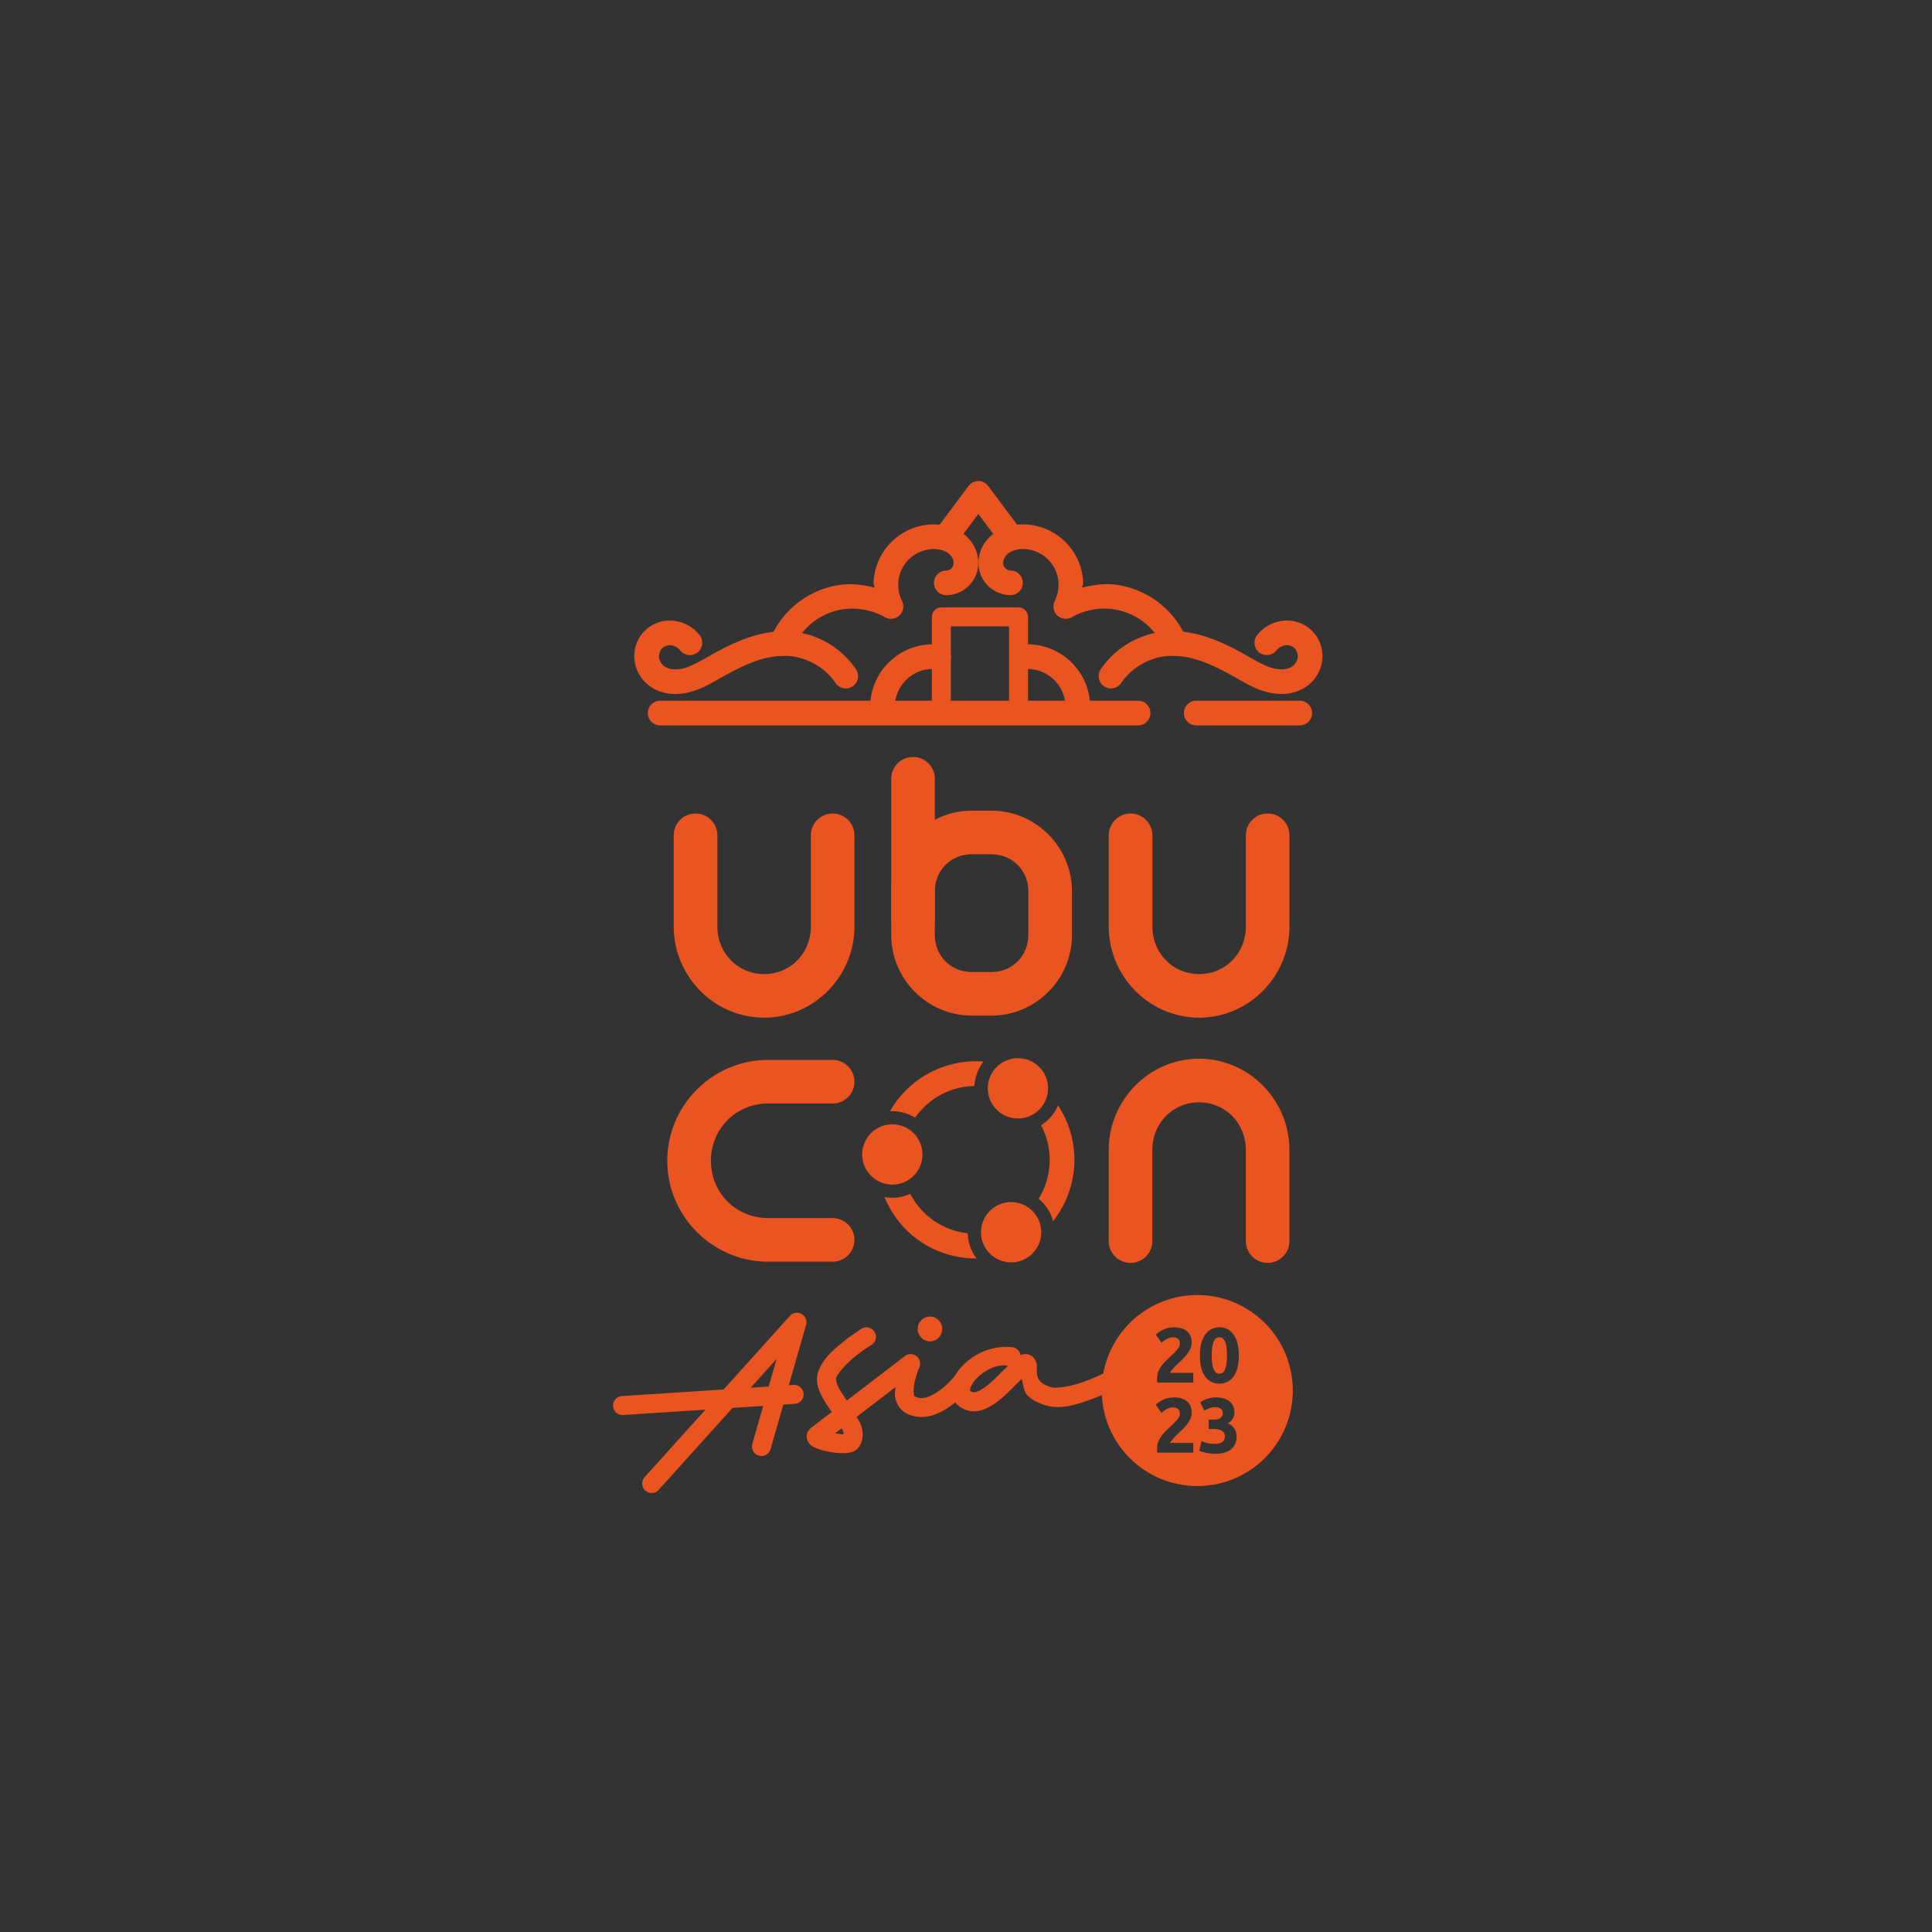 <?xml version="1.0" encoding="UTF-8" standalone="no"?>
<svg
   version="1.1"
   width="640"
   height="640"
   viewBox="0 0 640 640"
   xml:space="preserve"
   id="svg63"
   sodipodi:docname="uca23logo_white.svg"
   inkscape:version="1.1 (c68e22c387, 2021-05-23)"
   inkscape:export-filename="C:\Users\aryul\OneDrive\Desktop\uca22logo_white.png"
   inkscape:export-xdpi="96"
   inkscape:export-ydpi="96"
   xmlns:inkscape="http://www.inkscape.org/namespaces/inkscape"
   xmlns:sodipodi="http://sodipodi.sourceforge.net/DTD/sodipodi-0.dtd"
   xmlns="http://www.w3.org/2000/svg"
   xmlns:svg="http://www.w3.org/2000/svg"><rect x="0" y="0" width="640" height="640" fill="#333333" stroke="none"/><sodipodi:namedview
   id="namedview65"
   pagecolor="#ffffff"
   bordercolor="#000000"
   borderopacity="0.25"
   inkscape:showpageshadow="2"
   inkscape:pageopacity="0.0"
   inkscape:pagecheckerboard="0"
   inkscape:deskcolor="#d1d1d1"
   showgrid="false"
   inkscape:zoom="1.0429825"
   inkscape:cx="239.69721"
   inkscape:cy="297.70394"
   inkscape:window-width="1920"
   inkscape:window-height="991"
   inkscape:window-x="-9"
   inkscape:window-y="1341"
   inkscape:window-maximized="1"
   inkscape:current-layer="g7936"
   inkscape:pageshadow="2" />
<desc
   id="desc2">Created with Fabric.js 4.6.0</desc>
<defs
   id="defs4"><inkscape:path-effect
   effect="envelope"
   id="path-effect1977"
   is_visible="true"
   lpeversion="1"
   yy="true"
   xx="true"
   bendpath1="M -39.83,-22.626 H 41.766"
   bendpath2="m 41.766,-22.626 v 39.096"
   bendpath3="M -39.83,16.47 H 41.766"
   bendpath4="m -39.83,-22.626 v 39.096" /><inkscape:path-effect
   effect="envelope"
   id="path-effect1975"
   is_visible="true"
   lpeversion="1"
   yy="true"
   xx="true"
   bendpath1="m -37.616,-32.84 c 25.626,10.394 54.443,10.482 79.134,9.258"
   bendpath2="M 41.769,-18.841 41.769,19.724"
   bendpath3="M -40.331,8.073 C -6.327,18.539 -3.188,17.492 41.768,19.345"
   bendpath4="M -39.096,-31.235 -39.83,16.47"
   bendpath1-nodetypes="cc"
   bendpath3-nodetypes="cc"
   bendpath4-nodetypes="cc"
   bendpath2-nodetypes="cc" /><inkscape:path-effect
   effect="envelope"
   id="path-effect1928"
   is_visible="true"
   lpeversion="1"
   yy="true"
   xx="true"
   bendpath1="M -383.71,-369.16 H 383.698"
   bendpath2="m 396.878,-371.043 c -9.414,246.732 13.261,370.861 -41.421,742.079"
   bendpath3="M -383.71,369.154 H 383.698"
   bendpath4="m -364.882,-372.926 c -1.876,247.451 21.241,508.058 -43.303,742.079"
   bendpath4-nodetypes="cc"
   bendpath2-nodetypes="cc" /><inkscape:path-effect
   effect="envelope"
   id="path-effect1839"
   is_visible="true"
   lpeversion="1"
   yy="true"
   xx="true"
   bendpath1="M -383.71,-369.16 H 383.698"
   bendpath2="M 442.193,-335.03 C 431.228,-64.745 402.618,309.513 378.83,372.052"
   bendpath3="M -383.71,369.154 H 383.698"
   bendpath4="M -373.06,-369.16 C -402.171,-144.533 -436.766,69.6 -490.215,334.54"
   bendpath4-nodetypes="cc"
   bendpath2-nodetypes="cc" />
</defs>











<g
   id="g7936"
   transform="matrix(6.282,0,0,6.282,-7048.262,94.802)"
   style="fill:#e95420;fill-opacity:1;stroke-width:1.345"><g
     id="g1710"
     transform="translate(0.051,1.221)"><g
       id="g7882"
       style="fill:#e95420;fill-opacity:1;stroke-width:1.345"><path
         style="color:#000000;fill:#e95420;fill-opacity:1;stroke-width:1.345;stroke-linecap:round;-inkscape-stroke:none;paint-order:markers fill stroke"
         d="m 1158.603,26.586 a 1.15,1.15 0 0 0 -1.15,1.15 v 4.803 c 0,2.639 2.138,4.812 4.766,4.812 2.628,0 4.764,-2.174 4.764,-4.812 v -4.803 a 1.15,1.15 0 0 0 -1.15,-1.15 1.15,1.15 0 0 0 -1.148,1.15 v 4.803 c 0,1.421 -1.088,2.514 -2.465,2.514 -1.377,0 -2.465,-1.093 -2.465,-2.514 v -4.803 a 1.15,1.15 0 0 0 -1.15,-1.15 z"
         id="path7866" /><path
         style="color:#000000;fill:#e95420;fill-opacity:1;stroke-width:1.345;-inkscape-stroke:none;paint-order:markers fill stroke"
         d="m 1173.17,26.436 c -2.333,0 -4.246,1.913 -4.246,4.246 v 2.316 c 0,2.333 1.913,4.246 4.246,4.246 h 1.035 c 2.333,0 4.248,-1.913 4.248,-4.246 v -2.316 c 0,-2.333 -1.915,-4.246 -4.248,-4.246 z m 0,2.299 h 1.035 c 1.099,0 1.947,0.849 1.947,1.947 v 2.316 c 0,1.099 -0.849,1.947 -1.947,1.947 h -1.035 c -1.099,0 -1.947,-0.849 -1.947,-1.947 v -2.316 c 0,-1.099 0.849,-1.947 1.947,-1.947 z"
         id="path7868" /><g
         id="g7874"
         style="fill:#e95420;fill-opacity:1;stroke-width:1.345"><path
           style="color:#000000;fill:#e95420;fill-opacity:1;stroke-width:3.092;stroke-linecap:round;-inkscape-stroke:none;paint-order:markers fill stroke"
           d="M 1170.073,32.191 V 24.753"
           id="path7870" /><path
           style="color:#000000;fill:#e95420;fill-opacity:1;stroke-width:1.345;stroke-linecap:round;-inkscape-stroke:none;paint-order:markers fill stroke"
           d="m 1170.074,23.604 a 1.15,1.15 0 0 0 -1.15,1.148 v 7.439 a 1.15,1.15 0 0 0 1.15,1.15 1.15,1.15 0 0 0 1.149,-1.15 v -7.439 a 1.15,1.15 0 0 0 -1.149,-1.148 z"
           id="path7872" /></g><path
         style="color:#000000;fill:#e95420;fill-opacity:1;stroke-width:1.345;stroke-linecap:round;-inkscape-stroke:none;paint-order:markers fill stroke"
         d="m 1181.543,26.586 a 1.15,1.15 0 0 0 -1.15,1.15 v 4.803 c 0,2.639 2.138,4.812 4.766,4.812 2.628,0 4.764,-2.174 4.764,-4.812 v -4.803 a 1.15,1.15 0 0 0 -1.15,-1.15 1.15,1.15 0 0 0 -1.15,1.15 v 4.803 c 0,1.421 -1.086,2.514 -2.463,2.514 -1.377,0 -2.465,-1.093 -2.465,-2.514 v -4.803 a 1.15,1.15 0 0 0 -1.15,-1.15 z"
         id="path7876" /><path
         style="color:#000000;fill:#e95420;fill-opacity:1;stroke-width:1.345;stroke-linecap:round;-inkscape-stroke:none;paint-order:markers fill stroke"
         d="m 1185.158,39.516 c -2.628,0 -4.766,2.176 -4.766,4.814 v 4.803 a 1.15,1.15 0 0 0 1.15,1.15 1.15,1.15 0 0 0 1.15,-1.15 v -4.803 c 0,-1.421 1.088,-2.514 2.465,-2.514 1.377,0 2.463,1.093 2.463,2.514 v 4.803 a 1.15,1.15 0 0 0 1.15,1.15 1.15,1.15 0 0 0 1.15,-1.15 v -4.803 c 0,-2.639 -2.136,-4.814 -4.764,-4.814 z"
         id="path7878" /><path
         style="color:#000000;fill:#e95420;fill-opacity:1;stroke-width:1.345;stroke-linecap:round;-inkscape-stroke:none;paint-order:markers fill stroke"
         d="m 1162.436,39.578 c -2.928,0 -5.322,2.392 -5.322,5.32 0,2.928 2.394,5.322 5.322,5.322 h 3.397 a 1.15,1.15 0 0 0 1.15,-1.15 1.15,1.15 0 0 0 -1.15,-1.15 h -3.397 c -1.694,0 -3.021,-1.328 -3.021,-3.021 0,-1.694 1.328,-3.021 3.021,-3.021 h 3.397 a 1.15,1.15 0 0 0 1.15,-1.15 1.15,1.15 0 0 0 -1.15,-1.148 z"
         id="path7880" /></g><g
       id="g7896"
       style="fill:#e95420;fill-opacity:1;stroke-width:5.833"
       transform="matrix(0.23,0,0,0.23,1057.209,32.287)"><circle
         class="cls-3"
         cx="485.961"
         cy="53.381"
         r="6.914"
         id="circle7884"
         style="fill:#e95420;fill-opacity:1;stroke-width:1.543" /><circle
         class="cls-3"
         cx="514.758"
         cy="38.22"
         r="6.914"
         id="circle7886"
         style="fill:#e95420;fill-opacity:1;stroke-width:1.543" /><path
         class="cls-3"
         d="m 501.556,71.177 c -4.979,-1.066 -9.144,-4.249 -11.483,-8.758 -1.844,0.839 -3.916,1.095 -5.911,0.728 2.831,6.953 8.837,12.004 16.206,13.584 1.617,0.347 3.268,0.516 4.911,0.505 -1.27,-1.67 -1.976,-3.683 -2.024,-5.781 -0.569,-0.064 -1.138,-0.156 -1.696,-0.275 z"
         id="path7888"
         style="fill:#e95420;fill-opacity:1;stroke-width:1.543" /><circle
         class="cls-3"
         cx="513.2"
         cy="71.216"
         r="6.914"
         id="circle7890"
         style="fill:#e95420;fill-opacity:1;stroke-width:1.543" /><path
         class="cls-3"
         d="m 522.82,68.676 c 2.151,-2.709 3.664,-5.913 4.395,-9.321 1.273,-5.937 0.085,-12.168 -3.26,-17.222 -0.796,1.876 -2.148,3.463 -3.889,4.553 1.865,3.516 2.434,7.575 1.598,11.48 -0.41,1.91 -1.132,3.712 -2.151,5.358 1.627,1.333 2.775,3.13 3.31,5.151 z"
         id="path7892"
         style="fill:#e95420;fill-opacity:1;stroke-width:1.543" /><path
         class="cls-3"
         d="m 485.427,43.467 c 0.175,-0.011 0.352,-0.013 0.527,-0.013 0.699,0 1.397,0.074 2.088,0.222 1.127,0.241 2.188,0.669 3.156,1.27 3.114,-4.477 8.136,-7.165 13.578,-7.263 0.029,-0.521 0.098,-1.045 0.209,-1.556 0.318,-1.482 0.966,-2.865 1.889,-4.051 -8.694,-0.688 -17.145,3.799 -21.447,11.39 z"
         id="path7894"
         style="fill:#e95420;fill-opacity:1;stroke-width:1.543" /></g><g
       id="g7908"
       style="fill:#e95420;fill-opacity:1;stroke-width:1.345"
       transform="translate(8.389,197.503)"><path
         style="color:#000000;fill:#e95420;fill-opacity:1;stroke-width:1.345;stroke-linecap:round;stroke-linejoin:round;-inkscape-stroke:none;paint-order:markers fill stroke"
         d="m 1155.59,-144.59 a 0.5,0.5 0 0 0 -0.4,0.164 l -7.66,8.504 a 0.5,0.5 0 0 0 0.035,0.707 0.5,0.5 0 0 0 0.707,-0.037 l 6.215,-6.9 -1.277,4.477 a 0.5,0.5 0 0 0 0.344,0.619 0.5,0.5 0 0 0 0.619,-0.344 l 1.871,-6.555 a 0.5,0.5 0 0 0 -0.453,-0.635 z"
         id="path7898" /><path
         style="color:#000000;fill:#e95420;fill-opacity:1;stroke-width:1.345;stroke-linecap:round;stroke-linejoin:round;-inkscape-stroke:none;paint-order:markers fill stroke"
         d="m 1155.383,-140.785 -9.049,0.588 a 0.5,0.5 0 0 0 -0.467,0.531 0.5,0.5 0 0 0 0.531,0.467 l 9.049,-0.588 a 0.5,0.5 0 0 0 0.467,-0.531 0.5,0.5 0 0 0 -0.531,-0.467 z"
         id="path7900" /><path
         style="color:#000000;fill:#e95420;fill-opacity:1;stroke-width:1.345;stroke-linecap:round;stroke-linejoin:round;-inkscape-stroke:none;paint-order:markers fill stroke"
         d="m 1158.967,-143.748 c 0,0 -0.468,0.289 -0.979,0.701 -0.51,0.412 -1.093,0.909 -1.311,1.596 -0.143,0.452 0,0.871 0.184,1.234 0.152,0.305 0.35,0.585 0.537,0.859 -0.513,0.393 -0.578,0.444 -1.096,0.84 -0.082,0.063 -0.19,0.181 -0.221,0.354 -0.03,0.173 0.037,0.337 0.1,0.426 0.126,0.177 0.23,0.209 0.334,0.258 0.207,0.098 0.44,0.16 0.697,0.211 0.257,0.051 0.526,0.083 0.779,0.082 0.127,-5.6e-4 0.248,-0.007 0.377,-0.037 0.129,-0.03 0.286,-0.071 0.434,-0.254 0.304,-0.378 0.26,-0.882 0.117,-1.25 -0.051,-0.132 -0.144,-0.245 -0.213,-0.369 0.895,-0.685 1.63,-1.249 2.053,-1.572 -0.014,0.172 -0.051,0.337 -0.02,0.52 0.055,0.32 0.245,0.689 0.606,0.871 0.44,0.222 0.917,0.22 1.32,0.107 0.404,-0.113 0.751,-0.324 1.047,-0.545 0.592,-0.443 0.994,-0.961 0.994,-0.961 a 0.5,0.5 0 0 0 -0.088,-0.703 0.5,0.5 0 0 0 -0.701,0.088 c 0,0 -0.339,0.428 -0.803,0.775 -0.232,0.173 -0.49,0.319 -0.719,0.383 -0.229,0.064 -0.411,0.059 -0.602,-0.037 -0.036,-0.018 -0.047,-0.02 -0.068,-0.146 -0.022,-0.126 -0.01,-0.339 0.031,-0.553 0.083,-0.427 0.258,-0.838 0.258,-0.838 a 0.5,0.5 0 0 0 -0.762,-0.598 c 0,0 -1.744,1.337 -3.059,2.342 -0.166,-0.246 -0.34,-0.497 -0.439,-0.697 -0.13,-0.261 -0.143,-0.43 -0.125,-0.488 0.076,-0.238 0.53,-0.752 0.984,-1.119 0.454,-0.367 0.877,-0.627 0.877,-0.627 a 0.5,0.5 0 0 0 0.164,-0.688 0.5,0.5 0 0 0 -0.69,-0.164 z m -1.053,5.256 c 0.017,0.036 0.062,0.095 0.074,0.127 0.055,0.141 0.033,0.145 0.025,0.176 -0.012,4.7e-4 -0.014,0.002 -0.027,0.002 -0.11,4.9e-4 -0.265,-0.024 -0.412,-0.045 0.162,-0.124 0.18,-0.137 0.34,-0.26 z"
         id="path7902" /><path
         style="color:#000000;fill:#e95420;fill-opacity:1;stroke-width:1.345;stroke-linecap:round;stroke-linejoin:round;-inkscape-stroke:none;paint-order:markers fill stroke"
         d="m 1166.986,-142.762 c 0,0 -1.374,-0.272 -2.578,0.854 -0.36,0.337 -0.635,0.741 -0.699,1.217 -0.032,0.238 0,0.508 0.141,0.74 0.142,0.233 0.381,0.402 0.652,0.492 0.536,0.179 1.042,-0.044 1.449,-0.316 0.407,-0.272 0.77,-0.633 1.084,-0.955 0.169,-0.174 0.25,-0.246 0.379,-0.375 0.086,0.31 0.108,0.678 0.297,0.865 0.316,0.313 0.686,0.443 0.941,0.523 0.791,0.25 1.649,-0.028 2.375,-0.291 0.726,-0.263 1.307,-0.57 1.307,-0.57 a 0.5,0.5 0 0 0 0.209,-0.676 0.5,0.5 0 0 0 -0.676,-0.209 c 0,0 -0.528,0.277 -1.18,0.514 -0.652,0.236 -1.442,0.371 -1.732,0.279 -0.211,-0.067 -0.412,-0.153 -0.539,-0.279 -0.127,-0.126 -0.225,-0.282 -0.205,-0.689 0.01,-0.103 0.01,-0.199 -0.027,-0.322 -0.033,-0.123 -0.132,-0.311 -0.328,-0.4 -0.196,-0.089 -0.375,-0.045 -0.48,-0.004 -0.01,0.004 -0.013,0.008 -0.022,0.012 a 0.5,0.5 0 0 0 -0.367,-0.408 z m -0.727,0.965 c 0.261,-0.041 0.381,-0.003 0.428,0.008 -0.121,0.125 -0.233,0.222 -0.369,0.361 -0.3,0.308 -0.632,0.625 -0.924,0.82 -0.291,0.195 -0.487,0.229 -0.576,0.199 -0.1,-0.033 -0.11,-0.057 -0.113,-0.062 0,-0.006 -0.015,-0.021 -0.01,-0.086 0.018,-0.129 0.159,-0.405 0.391,-0.621 0.447,-0.418 0.864,-0.571 1.17,-0.619 z"
         id="path7904" /><ellipse
         style="fill:#e95420;fill-opacity:1;stroke:none;stroke-width:2.555;stroke-linecap:round;stroke-linejoin:round;stroke-dasharray:none;stroke-opacity:1;paint-order:markers fill stroke;stop-color:#000000"
         id="ellipse7906"
         cx="1162.576"
         cy="-143.737"
         rx="0.647"
         ry="0.654" /></g><g
       id="g7932"
       style="fill:#e95420;fill-opacity:1;stroke-width:1.345"><g
         id="g7914"
         style="fill:#e95420;fill-opacity:1;stroke-width:1.345"><path
           style="color:#000000;fill:#e95420;fill-opacity:1;stroke-width:1.748;stroke-linecap:round;stroke-linejoin:round;-inkscape-stroke:none;paint-order:markers fill stroke"
           d="m 1190.468,21.29 h -5.463 m -3.061,0 h -25.207"
           id="path7910" /><path
           style="color:#000000;fill:#e95420;fill-opacity:1;stroke-width:1.345;stroke-linecap:round;stroke-linejoin:round;-inkscape-stroke:none;paint-order:markers fill stroke"
           d="m 1156.736,20.639 a 0.65,0.65 0 0 0 -0.65,0.65 0.65,0.65 0 0 0 0.65,0.65 h 25.207 a 0.65,0.65 0 0 0 0.65,-0.65 0.65,0.65 0 0 0 -0.65,-0.65 z m 28.268,0 a 0.65,0.65 0 0 0 -0.648,0.65 0.65,0.65 0 0 0 0.648,0.65 h 5.465 a 0.65,0.65 0 0 0 0.648,-0.65 0.65,0.65 0 0 0 -0.648,-0.65 z"
           id="path7912" /></g><path
         style="color:#000000;fill:#e95420;fill-opacity:1;stroke-width:1.345;stroke-linecap:round;stroke-linejoin:round;-inkscape-stroke:none;paint-order:markers fill stroke"
         d="m 1157.201,16.412 c -0.465,0.013 -0.913,0.192 -1.256,0.521 -0.415,0.399 -0.613,0.955 -0.564,1.518 0.049,0.559 0.336,1.058 0.773,1.391 0.323,0.246 0.696,0.378 1.066,0.424 0.368,0.046 0.725,0.006 1.053,-0.076 0.652,-0.163 1.178,-0.484 1.647,-0.75 0.609,-0.346 1.208,-0.662 1.818,-0.877 0.608,-0.215 1.235,-0.329 1.826,-0.279 0.953,0.081 1.889,0.629 2.424,1.422 a 0.65,0.65 0 0 0 0.902,0.176 0.65,0.65 0 0 0 0.174,-0.902 c -0.765,-1.133 -2.029,-1.875 -3.391,-1.99 -0.828,-0.07 -1.632,0.088 -2.367,0.348 -0.733,0.259 -1.4,0.615 -2.029,0.973 -0.482,0.274 -0.912,0.519 -1.32,0.621 -0.203,0.051 -0.4,0.067 -0.574,0.045 -0.172,-0.021 -0.331,-0.083 -0.443,-0.168 -0.143,-0.109 -0.249,-0.299 -0.264,-0.467 -0.014,-0.165 0.059,-0.362 0.17,-0.469 0.095,-0.091 0.249,-0.154 0.391,-0.158 0.144,-0.004 0.311,0.05 0.434,0.145 0.047,0.036 0.09,0.08 0.127,0.127 a 0.65,0.65 0 0 0 0.914,0.105 0.65,0.65 0 0 0 0.105,-0.912 c -0.103,-0.13 -0.222,-0.248 -0.353,-0.35 -0.358,-0.276 -0.799,-0.429 -1.262,-0.416 z"
         id="path7916" /><path
         style="color:#000000;fill:#e95420;fill-opacity:1;stroke-width:1.345;stroke-linecap:round;stroke-linejoin:round;-inkscape-stroke:none;paint-order:markers fill stroke"
         d="m 1171.566,15.715 a 0.5,0.5 0 0 0 -0.5,0.5 v 5.074 a 0.5,0.5 0 0 0 0.5,0.5 h 4.07 a 0.5,0.5 0 0 0 0.5,-0.5 v -5.074 a 0.5,0.5 0 0 0 -0.5,-0.5 z m 0.5,1 h 3.07 v 4.074 h -3.07 z"
         id="path7918" /><path
         style="color:#000000;fill:#e95420;fill-opacity:1;stroke-width:1.345;stroke-linecap:round;stroke-linejoin:round;-inkscape-stroke:none;paint-order:markers fill stroke"
         d="m 1171.086,11.342 c -0.536,0.015 -1.061,0.166 -1.523,0.438 -0.462,0.271 -0.849,0.657 -1.123,1.117 -0.275,0.46 -0.43,0.984 -0.449,1.52 0,0.09 0.052,0.17 0.057,0.26 -0.639,-0.164 -1.296,-0.24 -1.951,-0.129 -0.781,0.133 -1.521,0.464 -2.141,0.957 -0.62,0.493 -1.109,1.138 -1.414,1.869 a 0.65,0.65 0 0 0 0.35,0.852 0.65,0.65 0 0 0 0.85,-0.35 c 0.22,-0.525 0.578,-0.999 1.024,-1.354 0.446,-0.355 0.989,-0.598 1.551,-0.693 0.768,-0.131 1.596,0.018 2.271,0.406 a 0.65,0.65 0 0 0 0.904,-0.855 c -0.141,-0.28 -0.21,-0.604 -0.199,-0.918 0.011,-0.314 0.103,-0.631 0.264,-0.9 0.161,-0.27 0.395,-0.501 0.666,-0.66 0.271,-0.159 0.589,-0.251 0.902,-0.26 0.335,-0.01 0.655,0.087 0.85,0.256 0.096,0.084 0.171,0.19 0.207,0.291 0.035,0.099 0.039,0.211 0.016,0.293 -0.022,0.078 -0.078,0.159 -0.143,0.209 -0.064,0.05 -0.157,0.083 -0.238,0.084 a 0.65,0.65 0 0 0 -0.641,0.66 0.65,0.65 0 0 0 0.66,0.639 c 0.368,-0.006 0.722,-0.128 1.014,-0.354 0.292,-0.225 0.501,-0.536 0.6,-0.891 0.102,-0.365 0.077,-0.738 -0.043,-1.076 -0.119,-0.336 -0.326,-0.618 -0.58,-0.838 -0.506,-0.438 -1.146,-0.589 -1.738,-0.572 z"
         id="path7920" /><path
         style="color:#000000;fill:#e95420;fill-opacity:1;stroke-width:1.345;stroke-linecap:round;stroke-linejoin:round;-inkscape-stroke:none;paint-order:markers fill stroke"
         d="m 1189.834,16.412 c -0.463,-0.013 -0.904,0.14 -1.262,0.416 -0.132,0.101 -0.251,0.219 -0.353,0.35 a 0.65,0.65 0 0 0 0.105,0.912 0.65,0.65 0 0 0 0.914,-0.105 c 0.037,-0.047 0.08,-0.09 0.127,-0.127 0.123,-0.095 0.289,-0.148 0.434,-0.145 0.142,0.004 0.296,0.067 0.391,0.158 0.111,0.107 0.184,0.304 0.17,0.469 -0.015,0.168 -0.12,0.358 -0.264,0.467 -0.112,0.085 -0.271,0.147 -0.443,0.168 -0.174,0.022 -0.371,0.006 -0.574,-0.045 -0.409,-0.102 -0.838,-0.347 -1.32,-0.621 -0.63,-0.357 -1.294,-0.714 -2.027,-0.973 -0.735,-0.259 -1.541,-0.418 -2.369,-0.348 -1.362,0.115 -2.626,0.858 -3.391,1.99 a 0.65,0.65 0 0 0 0.174,0.902 0.65,0.65 0 0 0 0.902,-0.176 c 0.535,-0.793 1.471,-1.341 2.424,-1.422 0.591,-0.05 1.218,0.065 1.826,0.279 0.61,0.215 1.209,0.531 1.818,0.877 0.469,0.266 0.994,0.587 1.647,0.75 0.328,0.082 0.685,0.122 1.053,0.076 0.371,-0.046 0.743,-0.178 1.066,-0.424 0.438,-0.333 0.725,-0.832 0.773,-1.391 0.049,-0.562 -0.15,-1.119 -0.565,-1.518 -0.343,-0.33 -0.791,-0.509 -1.256,-0.521 z"
         id="path7922" /><path
         style="color:#000000;fill:#e95420;fill-opacity:1;stroke-width:1.345;stroke-linecap:round;stroke-linejoin:round;-inkscape-stroke:none;paint-order:markers fill stroke"
         d="m 1175.949,11.342 c -0.592,-0.017 -1.232,0.134 -1.738,0.572 -0.254,0.22 -0.461,0.502 -0.58,0.838 -0.12,0.338 -0.145,0.711 -0.043,1.076 0.099,0.355 0.308,0.666 0.6,0.891 0.292,0.225 0.645,0.348 1.014,0.354 a 0.65,0.65 0 0 0 0.66,-0.639 0.65,0.65 0 0 0 -0.641,-0.66 c -0.081,-0.001 -0.174,-0.034 -0.238,-0.084 -0.064,-0.05 -0.121,-0.131 -0.143,-0.209 -0.023,-0.082 -0.017,-0.194 0.018,-0.293 0.036,-0.101 0.109,-0.208 0.205,-0.291 0.195,-0.169 0.515,-0.265 0.85,-0.256 0.314,0.009 0.632,0.101 0.902,0.26 0.271,0.159 0.505,0.391 0.666,0.66 0.161,0.27 0.253,0.587 0.264,0.9 0.011,0.314 -0.058,0.638 -0.199,0.918 a 0.65,0.65 0 0 0 0.904,0.855 c 0.676,-0.389 1.503,-0.537 2.272,-0.406 0.561,0.096 1.105,0.339 1.551,0.693 0.446,0.355 0.804,0.828 1.023,1.354 a 0.65,0.65 0 0 0 0.85,0.35 0.65,0.65 0 0 0 0.35,-0.852 c -0.305,-0.731 -0.794,-1.376 -1.414,-1.869 -0.62,-0.493 -1.36,-0.824 -2.141,-0.957 -0.655,-0.112 -1.312,-0.035 -1.951,0.129 0,-0.09 0.06,-0.17 0.057,-0.26 -0.019,-0.536 -0.175,-1.059 -0.449,-1.52 -0.274,-0.46 -0.661,-0.846 -1.123,-1.117 -0.462,-0.271 -0.988,-0.422 -1.524,-0.438 z"
         id="path7924" /><path
         style="color:#000000;fill:#e95420;fill-opacity:1;stroke-width:1.345;stroke-linecap:round;stroke-linejoin:round;-inkscape-stroke:none;paint-order:markers fill stroke"
         d="m 1171.494,17.684 c -0.592,-0.067 -1.194,0.026 -1.736,0.271 -0.561,0.253 -1.042,0.661 -1.385,1.172 -0.343,0.511 -0.538,1.11 -0.56,1.725 a 0.65,0.65 0 0 0 0.627,0.674 0.65,0.65 0 0 0 0.672,-0.627 c 0.013,-0.369 0.134,-0.741 0.34,-1.047 0.206,-0.306 0.505,-0.559 0.842,-0.711 0.326,-0.147 0.7,-0.206 1.055,-0.166 a 0.65,0.65 0 0 0 0.719,-0.572 0.65,0.65 0 0 0 -0.572,-0.719 z"
         id="path7926" /><path
         style="color:#000000;fill:#e95420;fill-opacity:1;stroke-width:1.345;stroke-linecap:round;stroke-linejoin:round;-inkscape-stroke:none;paint-order:markers fill stroke"
         d="m 1175.727,17.684 a 0.65,0.65 0 0 0 -0.572,0.719 0.65,0.65 0 0 0 0.721,0.572 c 0.355,-0.04 0.727,0.019 1.053,0.166 0.336,0.152 0.636,0.405 0.842,0.711 0.206,0.306 0.327,0.678 0.34,1.047 a 0.65,0.65 0 0 0 0.674,0.627 0.65,0.65 0 0 0 0.625,-0.674 c -0.022,-0.615 -0.215,-1.214 -0.559,-1.725 -0.343,-0.511 -0.826,-0.919 -1.387,-1.172 -0.543,-0.245 -1.145,-0.339 -1.736,-0.271 z"
         id="path7928" /><path
         style="color:#000000;fill:#e95420;fill-opacity:1;stroke-width:1.345;stroke-linecap:round;stroke-linejoin:round;-inkscape-stroke:none;paint-order:markers fill stroke"
         d="m 1173.518,9.055 a 0.65,0.65 0 0 0 -0.521,0.262 l -1.586,2.125 a 0.65,0.65 0 0 0 0.133,0.91 0.65,0.65 0 0 0 0.908,-0.133 l 1.066,-1.428 1.066,1.428 a 0.65,0.65 0 0 0 0.908,0.133 0.65,0.65 0 0 0 0.133,-0.91 l -1.586,-2.125 a 0.65,0.65 0 0 0 -0.521,-0.262 z"
         id="path7930" /></g><path
       id="path7934"
       style="fill:#e95420;fill-opacity:1;stroke:none;stroke-width:1.43;stroke-linecap:round;stroke-linejoin:round;stroke-dasharray:none;stroke-opacity:1;paint-order:markers fill stroke;stop-color:#000000"
       d="m 1185.062,51.977 a 5.037,5.037 0 0 0 -5.037,5.037 5.037,5.037 0 0 0 5.037,5.037 5.037,5.037 0 0 0 5.037,-5.037 5.037,5.037 0 0 0 -5.037,-5.037 z m -1.254,1.703 c 0.167,0 0.311,0.019 0.431,0.057 0.12,0.038 0.219,0.093 0.296,0.164 0.079,0.068 0.137,0.153 0.173,0.255 0.038,0.099 0.057,0.211 0.057,0.337 0,0.104 -0.02,0.204 -0.062,0.3 -0.041,0.096 -0.094,0.189 -0.16,0.279 -0.066,0.088 -0.14,0.173 -0.222,0.255 -0.082,0.082 -0.163,0.16 -0.242,0.234 -0.041,0.038 -0.086,0.083 -0.135,0.132 -0.047,0.047 -0.092,0.094 -0.135,0.144 -0.044,0.049 -0.084,0.096 -0.119,0.14 -0.033,0.041 -0.053,0.075 -0.062,0.103 h 1.224 v 0.513 h -1.897 c -0.01,-0.03 -0.01,-0.069 -0.01,-0.115 v -0.098 c 0,-0.131 0.021,-0.252 0.062,-0.362 0.044,-0.109 0.1,-0.211 0.169,-0.304 0.068,-0.096 0.145,-0.185 0.23,-0.267 0.088,-0.082 0.174,-0.164 0.259,-0.246 0.066,-0.063 0.127,-0.121 0.184,-0.176 0.057,-0.057 0.108,-0.112 0.152,-0.164 0.044,-0.055 0.078,-0.108 0.103,-0.16 0.025,-0.055 0.037,-0.11 0.037,-0.164 0,-0.12 -0.034,-0.205 -0.102,-0.255 -0.068,-0.049 -0.153,-0.074 -0.255,-0.074 -0.074,0 -0.144,0.013 -0.209,0.037 -0.063,0.022 -0.122,0.049 -0.177,0.082 -0.052,0.03 -0.097,0.061 -0.135,0.094 -0.038,0.03 -0.067,0.055 -0.086,0.074 l -0.304,-0.427 c 0.12,-0.112 0.26,-0.204 0.419,-0.275 0.162,-0.074 0.334,-0.111 0.517,-0.111 z m 2.418,0 c 0.32,0 0.571,0.129 0.751,0.386 0.183,0.255 0.275,0.62 0.275,1.097 0,0.479 -0.091,0.847 -0.275,1.104 -0.181,0.255 -0.431,0.382 -0.751,0.382 -0.32,0 -0.572,-0.127 -0.755,-0.382 -0.181,-0.257 -0.271,-0.625 -0.271,-1.104 0,-0.238 0.023,-0.449 0.07,-0.633 0.049,-0.183 0.119,-0.338 0.21,-0.464 0.09,-0.126 0.198,-0.222 0.324,-0.287 0.126,-0.066 0.267,-0.099 0.423,-0.099 z m 0,0.526 c -0.077,0 -0.141,0.023 -0.193,0.07 -0.049,0.047 -0.09,0.113 -0.123,0.197 -0.03,0.085 -0.052,0.186 -0.066,0.304 -0.014,0.115 -0.021,0.244 -0.021,0.386 0,0.142 0.01,0.272 0.021,0.39 0.014,0.118 0.035,0.219 0.066,0.304 0.033,0.085 0.074,0.15 0.123,0.197 0.052,0.047 0.117,0.07 0.193,0.07 0.077,0 0.141,-0.023 0.193,-0.07 0.052,-0.047 0.093,-0.112 0.123,-0.197 0.03,-0.085 0.052,-0.186 0.066,-0.304 0.014,-0.118 0.02,-0.248 0.02,-0.39 0,-0.142 -0.01,-0.271 -0.02,-0.386 -0.014,-0.118 -0.035,-0.219 -0.066,-0.304 -0.03,-0.085 -0.072,-0.151 -0.123,-0.197 -0.052,-0.047 -0.116,-0.07 -0.193,-0.07 z m -2.418,3.17 c 0.167,0 0.311,0.02 0.431,0.058 0.12,0.038 0.219,0.093 0.296,0.164 0.079,0.068 0.137,0.153 0.173,0.254 0.038,0.099 0.057,0.211 0.057,0.337 0,0.104 -0.02,0.204 -0.062,0.3 -0.041,0.096 -0.094,0.189 -0.16,0.279 -0.066,0.088 -0.14,0.173 -0.222,0.255 -0.082,0.082 -0.163,0.16 -0.242,0.234 -0.041,0.038 -0.086,0.082 -0.135,0.131 -0.047,0.047 -0.092,0.094 -0.135,0.144 -0.044,0.049 -0.084,0.096 -0.119,0.14 -0.033,0.041 -0.053,0.075 -0.062,0.103 h 1.224 v 0.513 h -1.897 c -0.01,-0.03 -0.01,-0.068 -0.01,-0.115 v -0.099 c 0,-0.131 0.021,-0.252 0.062,-0.361 0.044,-0.109 0.1,-0.211 0.169,-0.304 0.068,-0.096 0.145,-0.185 0.23,-0.267 0.088,-0.082 0.174,-0.164 0.259,-0.246 0.066,-0.063 0.127,-0.121 0.184,-0.176 0.057,-0.057 0.108,-0.112 0.152,-0.164 0.044,-0.055 0.078,-0.108 0.103,-0.16 0.025,-0.055 0.037,-0.11 0.037,-0.164 0,-0.12 -0.034,-0.205 -0.102,-0.254 -0.068,-0.049 -0.153,-0.074 -0.255,-0.074 -0.074,0 -0.144,0.012 -0.209,0.037 -0.063,0.022 -0.122,0.049 -0.177,0.082 -0.052,0.03 -0.097,0.062 -0.135,0.095 -0.038,0.03 -0.067,0.055 -0.086,0.074 l -0.304,-0.427 c 0.12,-0.112 0.26,-0.204 0.419,-0.275 0.162,-0.074 0.334,-0.111 0.517,-0.111 z m 2.242,0 c 0.167,0 0.31,0.021 0.431,0.062 0.123,0.038 0.225,0.094 0.304,0.168 0.079,0.071 0.138,0.156 0.177,0.255 0.038,0.096 0.057,0.201 0.057,0.316 0,0.112 -0.031,0.222 -0.094,0.329 -0.063,0.104 -0.148,0.183 -0.255,0.238 0.148,0.06 0.261,0.151 0.341,0.271 0.082,0.118 0.123,0.26 0.123,0.427 0,0.131 -0.022,0.253 -0.066,0.365 -0.044,0.109 -0.113,0.206 -0.206,0.288 -0.093,0.079 -0.212,0.142 -0.357,0.189 -0.142,0.044 -0.312,0.066 -0.509,0.066 -0.074,0 -0.152,-0.006 -0.234,-0.017 -0.082,-0.008 -0.162,-0.02 -0.238,-0.037 -0.077,-0.016 -0.146,-0.034 -0.209,-0.053 -0.063,-0.019 -0.112,-0.037 -0.148,-0.054 l 0.119,-0.509 c 0.071,0.03 0.162,0.063 0.271,0.099 0.112,0.033 0.25,0.049 0.414,0.049 0.189,0 0.327,-0.035 0.415,-0.106 0.088,-0.071 0.131,-0.167 0.131,-0.288 0,-0.074 -0.016,-0.135 -0.049,-0.184 -0.03,-0.052 -0.073,-0.093 -0.128,-0.124 -0.055,-0.033 -0.12,-0.055 -0.197,-0.066 -0.074,-0.014 -0.153,-0.02 -0.238,-0.02 h -0.238 V 58.546 h 0.271 c 0.06,0 0.117,-0.006 0.172,-0.017 0.057,-0.011 0.108,-0.029 0.152,-0.053 0.044,-0.027 0.078,-0.063 0.103,-0.107 0.027,-0.047 0.041,-0.104 0.041,-0.172 0,-0.052 -0.011,-0.098 -0.033,-0.136 -0.022,-0.038 -0.051,-0.069 -0.086,-0.094 -0.033,-0.025 -0.072,-0.043 -0.119,-0.054 -0.044,-0.014 -0.089,-0.02 -0.136,-0.02 -0.118,0 -0.227,0.018 -0.328,0.053 -0.099,0.036 -0.189,0.079 -0.271,0.131 l -0.218,-0.448 c 0.044,-0.027 0.094,-0.056 0.152,-0.086 0.06,-0.03 0.126,-0.058 0.197,-0.082 0.071,-0.025 0.146,-0.045 0.226,-0.061 0.082,-0.016 0.168,-0.025 0.258,-0.025 z" /></g></g><g
   id="g8008"
   transform="matrix(6.282,0,0,6.282,-6562.009,221.362)"
   style="fill:#ffffff;fill-opacity:1;stroke-width:1.345"><g
     id="g7954"
     style="fill:#ffffff;fill-opacity:1;stroke-width:1.345"><path
       style="color:#000000;fill:#ffffff;fill-opacity:1;stroke-width:1.345;stroke-linecap:round;-inkscape-stroke:none;paint-order:markers fill stroke"
       d="m 1158.603,26.586 a 1.15,1.15 0 0 0 -1.15,1.15 v 4.803 c 0,2.639 2.138,4.812 4.766,4.812 2.628,0 4.764,-2.174 4.764,-4.812 v -4.803 a 1.15,1.15 0 0 0 -1.15,-1.15 1.15,1.15 0 0 0 -1.148,1.15 v 4.803 c 0,1.421 -1.088,2.514 -2.465,2.514 -1.377,0 -2.465,-1.093 -2.465,-2.514 v -4.803 a 1.15,1.15 0 0 0 -1.15,-1.15 z"
       id="path7938" /><path
       style="color:#000000;fill:#ffffff;fill-opacity:1;stroke-width:1.345;-inkscape-stroke:none;paint-order:markers fill stroke"
       d="m 1173.17,26.436 c -2.333,0 -4.246,1.913 -4.246,4.246 v 2.316 c 0,2.333 1.913,4.246 4.246,4.246 h 1.035 c 2.333,0 4.248,-1.913 4.248,-4.246 v -2.316 c 0,-2.333 -1.915,-4.246 -4.248,-4.246 z m 0,2.299 h 1.035 c 1.099,0 1.947,0.849 1.947,1.947 v 2.316 c 0,1.099 -0.849,1.947 -1.947,1.947 h -1.035 c -1.099,0 -1.947,-0.849 -1.947,-1.947 v -2.316 c 0,-1.099 0.849,-1.947 1.947,-1.947 z"
       id="path7940" /><g
       id="g7946"
       style="fill:#ffffff;fill-opacity:1;stroke-width:1.345"><path
         style="color:#000000;fill:#ffffff;fill-opacity:1;stroke-width:3.092;stroke-linecap:round;-inkscape-stroke:none;paint-order:markers fill stroke"
         d="M 1170.073,32.191 V 24.753"
         id="path7942" /><path
         style="color:#000000;fill:#ffffff;fill-opacity:1;stroke-width:1.345;stroke-linecap:round;-inkscape-stroke:none;paint-order:markers fill stroke"
         d="m 1170.074,23.604 a 1.15,1.15 0 0 0 -1.15,1.148 v 7.439 a 1.15,1.15 0 0 0 1.15,1.15 1.15,1.15 0 0 0 1.149,-1.15 v -7.439 a 1.15,1.15 0 0 0 -1.149,-1.148 z"
         id="path7944" /></g><path
       style="color:#000000;fill:#ffffff;fill-opacity:1;stroke-width:1.345;stroke-linecap:round;-inkscape-stroke:none;paint-order:markers fill stroke"
       d="m 1181.543,26.586 a 1.15,1.15 0 0 0 -1.15,1.15 v 4.803 c 0,2.639 2.138,4.812 4.766,4.812 2.628,0 4.764,-2.174 4.764,-4.812 v -4.803 a 1.15,1.15 0 0 0 -1.15,-1.15 1.15,1.15 0 0 0 -1.15,1.15 v 4.803 c 0,1.421 -1.086,2.514 -2.463,2.514 -1.377,0 -2.465,-1.093 -2.465,-2.514 v -4.803 a 1.15,1.15 0 0 0 -1.15,-1.15 z"
       id="path7948" /><path
       style="color:#000000;fill:#ffffff;fill-opacity:1;stroke-width:1.345;stroke-linecap:round;-inkscape-stroke:none;paint-order:markers fill stroke"
       d="m 1185.158,39.516 c -2.628,0 -4.766,2.176 -4.766,4.814 v 4.803 a 1.15,1.15 0 0 0 1.15,1.15 1.15,1.15 0 0 0 1.15,-1.15 v -4.803 c 0,-1.421 1.088,-2.514 2.465,-2.514 1.377,0 2.463,1.093 2.463,2.514 v 4.803 a 1.15,1.15 0 0 0 1.15,1.15 1.15,1.15 0 0 0 1.15,-1.15 v -4.803 c 0,-2.639 -2.136,-4.814 -4.764,-4.814 z"
       id="path7950" /><path
       style="color:#000000;fill:#ffffff;fill-opacity:1;stroke-width:1.345;stroke-linecap:round;-inkscape-stroke:none;paint-order:markers fill stroke"
       d="m 1162.436,39.578 c -2.928,0 -5.322,2.392 -5.322,5.32 0,2.928 2.394,5.322 5.322,5.322 h 3.397 a 1.15,1.15 0 0 0 1.15,-1.15 1.15,1.15 0 0 0 -1.15,-1.15 h -3.397 c -1.694,0 -3.021,-1.328 -3.021,-3.021 0,-1.694 1.328,-3.021 3.021,-3.021 h 3.397 a 1.15,1.15 0 0 0 1.15,-1.15 1.15,1.15 0 0 0 -1.15,-1.148 z"
       id="path7952" /></g><g
     id="g7968"
     style="fill:#ffffff;fill-opacity:1;stroke-width:5.833"
     transform="matrix(0.23,0,0,0.23,1057.209,32.287)"><circle
       class="cls-3"
       cx="485.961"
       cy="53.381"
       r="6.914"
       id="circle7956"
       style="fill:#ffffff;fill-opacity:1;stroke-width:1.543" /><circle
       class="cls-3"
       cx="514.758"
       cy="38.22"
       r="6.914"
       id="circle7958"
       style="fill:#ffffff;fill-opacity:1;stroke-width:1.543" /><path
       class="cls-3"
       d="m 501.556,71.177 c -4.979,-1.066 -9.144,-4.249 -11.483,-8.758 -1.844,0.839 -3.916,1.095 -5.911,0.728 2.831,6.953 8.837,12.004 16.206,13.584 1.617,0.347 3.268,0.516 4.911,0.505 -1.27,-1.67 -1.976,-3.683 -2.024,-5.781 -0.569,-0.064 -1.138,-0.156 -1.696,-0.275 z"
       id="path7960"
       style="fill:#ffffff;fill-opacity:1;stroke-width:1.543" /><circle
       class="cls-3"
       cx="513.2"
       cy="71.216"
       r="6.914"
       id="circle7962"
       style="fill:#ffffff;fill-opacity:1;stroke-width:1.543" /><path
       class="cls-3"
       d="m 522.82,68.676 c 2.151,-2.709 3.664,-5.913 4.395,-9.321 1.273,-5.937 0.085,-12.168 -3.26,-17.222 -0.796,1.876 -2.148,3.463 -3.889,4.553 1.865,3.516 2.434,7.575 1.598,11.48 -0.41,1.91 -1.132,3.712 -2.151,5.358 1.627,1.333 2.775,3.13 3.31,5.151 z"
       id="path7964"
       style="fill:#ffffff;fill-opacity:1;stroke-width:1.543" /><path
       class="cls-3"
       d="m 485.427,43.467 c 0.175,-0.011 0.352,-0.013 0.527,-0.013 0.699,0 1.397,0.074 2.088,0.222 1.127,0.241 2.188,0.669 3.156,1.27 3.114,-4.477 8.136,-7.165 13.578,-7.263 0.029,-0.521 0.098,-1.045 0.209,-1.556 0.318,-1.482 0.966,-2.865 1.889,-4.051 -8.694,-0.688 -17.145,3.799 -21.447,11.39 z"
       id="path7966"
       style="fill:#ffffff;fill-opacity:1;stroke-width:1.543" /></g><g
     id="g7980"
     style="fill:#ffffff;fill-opacity:1;stroke-width:1.345"
     transform="translate(8.389,197.503)"><path
       style="color:#000000;fill:#ffffff;fill-opacity:1;stroke-width:1.345;stroke-linecap:round;stroke-linejoin:round;-inkscape-stroke:none;paint-order:markers fill stroke"
       d="m 1155.59,-144.59 a 0.5,0.5 0 0 0 -0.4,0.164 l -7.66,8.504 a 0.5,0.5 0 0 0 0.035,0.707 0.5,0.5 0 0 0 0.707,-0.037 l 6.215,-6.9 -1.277,4.477 a 0.5,0.5 0 0 0 0.344,0.619 0.5,0.5 0 0 0 0.619,-0.344 l 1.871,-6.555 a 0.5,0.5 0 0 0 -0.453,-0.635 z"
       id="path7970" /><path
       style="color:#000000;fill:#ffffff;fill-opacity:1;stroke-width:1.345;stroke-linecap:round;stroke-linejoin:round;-inkscape-stroke:none;paint-order:markers fill stroke"
       d="m 1155.383,-140.785 -9.049,0.588 a 0.5,0.5 0 0 0 -0.467,0.531 0.5,0.5 0 0 0 0.531,0.467 l 9.049,-0.588 a 0.5,0.5 0 0 0 0.467,-0.531 0.5,0.5 0 0 0 -0.531,-0.467 z"
       id="path7972" /><path
       style="color:#000000;fill:#ffffff;fill-opacity:1;stroke-width:1.345;stroke-linecap:round;stroke-linejoin:round;-inkscape-stroke:none;paint-order:markers fill stroke"
       d="m 1158.967,-143.748 c 0,0 -0.468,0.289 -0.979,0.701 -0.51,0.412 -1.093,0.909 -1.311,1.596 -0.143,0.452 0,0.871 0.184,1.234 0.152,0.305 0.35,0.585 0.537,0.859 -0.513,0.393 -0.578,0.444 -1.096,0.84 -0.082,0.063 -0.19,0.181 -0.221,0.354 -0.03,0.173 0.037,0.337 0.1,0.426 0.126,0.177 0.23,0.209 0.334,0.258 0.207,0.098 0.44,0.16 0.697,0.211 0.257,0.051 0.526,0.083 0.779,0.082 0.127,-5.6e-4 0.248,-0.007 0.377,-0.037 0.129,-0.03 0.286,-0.071 0.434,-0.254 0.304,-0.378 0.26,-0.882 0.117,-1.25 -0.051,-0.132 -0.144,-0.245 -0.213,-0.369 0.895,-0.685 1.63,-1.249 2.053,-1.572 -0.014,0.172 -0.051,0.337 -0.02,0.52 0.055,0.32 0.245,0.689 0.606,0.871 0.44,0.222 0.917,0.22 1.32,0.107 0.404,-0.113 0.751,-0.324 1.047,-0.545 0.592,-0.443 0.994,-0.961 0.994,-0.961 a 0.5,0.5 0 0 0 -0.088,-0.703 0.5,0.5 0 0 0 -0.701,0.088 c 0,0 -0.339,0.428 -0.803,0.775 -0.232,0.173 -0.49,0.319 -0.719,0.383 -0.229,0.064 -0.411,0.059 -0.602,-0.037 -0.036,-0.018 -0.047,-0.02 -0.068,-0.146 -0.022,-0.126 -0.01,-0.339 0.031,-0.553 0.083,-0.427 0.258,-0.838 0.258,-0.838 a 0.5,0.5 0 0 0 -0.762,-0.598 c 0,0 -1.744,1.337 -3.059,2.342 -0.166,-0.246 -0.34,-0.497 -0.439,-0.697 -0.13,-0.261 -0.143,-0.43 -0.125,-0.488 0.076,-0.238 0.53,-0.752 0.984,-1.119 0.454,-0.367 0.877,-0.627 0.877,-0.627 a 0.5,0.5 0 0 0 0.164,-0.688 0.5,0.5 0 0 0 -0.69,-0.164 z m -1.053,5.256 c 0.017,0.036 0.062,0.095 0.074,0.127 0.055,0.141 0.033,0.145 0.025,0.176 -0.012,4.7e-4 -0.014,0.002 -0.027,0.002 -0.11,4.9e-4 -0.265,-0.024 -0.412,-0.045 0.162,-0.124 0.18,-0.137 0.34,-0.26 z"
       id="path7974" /><path
       style="color:#000000;fill:#ffffff;fill-opacity:1;stroke-width:1.345;stroke-linecap:round;stroke-linejoin:round;-inkscape-stroke:none;paint-order:markers fill stroke"
       d="m 1166.986,-142.762 c 0,0 -1.374,-0.272 -2.578,0.854 -0.36,0.337 -0.635,0.741 -0.699,1.217 -0.032,0.238 0,0.508 0.141,0.74 0.142,0.233 0.381,0.402 0.652,0.492 0.536,0.179 1.042,-0.044 1.449,-0.316 0.407,-0.272 0.77,-0.633 1.084,-0.955 0.169,-0.174 0.25,-0.246 0.379,-0.375 0.086,0.31 0.108,0.678 0.297,0.865 0.316,0.313 0.686,0.443 0.941,0.523 0.791,0.25 1.649,-0.028 2.375,-0.291 0.726,-0.263 1.307,-0.57 1.307,-0.57 a 0.5,0.5 0 0 0 0.209,-0.676 0.5,0.5 0 0 0 -0.676,-0.209 c 0,0 -0.528,0.277 -1.18,0.514 -0.652,0.236 -1.442,0.371 -1.732,0.279 -0.211,-0.067 -0.412,-0.153 -0.539,-0.279 -0.127,-0.126 -0.225,-0.282 -0.205,-0.689 0.01,-0.103 0.01,-0.199 -0.027,-0.322 -0.033,-0.123 -0.132,-0.311 -0.328,-0.4 -0.196,-0.089 -0.375,-0.045 -0.48,-0.004 -0.01,0.004 -0.013,0.008 -0.022,0.012 a 0.5,0.5 0 0 0 -0.367,-0.408 z m -0.727,0.965 c 0.261,-0.041 0.381,-0.003 0.428,0.008 -0.121,0.125 -0.233,0.222 -0.369,0.361 -0.3,0.308 -0.632,0.625 -0.924,0.82 -0.291,0.195 -0.487,0.229 -0.576,0.199 -0.1,-0.033 -0.11,-0.057 -0.113,-0.062 0,-0.006 -0.015,-0.021 -0.01,-0.086 0.018,-0.129 0.159,-0.405 0.391,-0.621 0.447,-0.418 0.864,-0.571 1.17,-0.619 z"
       id="path7976" /><ellipse
       style="fill:#ffffff;fill-opacity:1;stroke:none;stroke-width:2.555;stroke-linecap:round;stroke-linejoin:round;stroke-dasharray:none;stroke-opacity:1;paint-order:markers fill stroke;stop-color:#000000"
       id="ellipse7978"
       cx="1162.576"
       cy="-143.737"
       rx="0.647"
       ry="0.654" /></g><g
     id="g8004"
     style="fill:#ffffff;fill-opacity:1;stroke-width:1.345"><g
       id="g7986"
       style="fill:#ffffff;fill-opacity:1;stroke-width:1.345"><path
         style="color:#000000;fill:#ffffff;fill-opacity:1;stroke-width:1.748;stroke-linecap:round;stroke-linejoin:round;-inkscape-stroke:none;paint-order:markers fill stroke"
         d="m 1190.468,21.29 h -5.463 m -3.061,0 h -25.207"
         id="path7982" /><path
         style="color:#000000;fill:#ffffff;fill-opacity:1;stroke-width:1.345;stroke-linecap:round;stroke-linejoin:round;-inkscape-stroke:none;paint-order:markers fill stroke"
         d="m 1156.736,20.639 a 0.65,0.65 0 0 0 -0.65,0.65 0.65,0.65 0 0 0 0.65,0.65 h 25.207 a 0.65,0.65 0 0 0 0.65,-0.65 0.65,0.65 0 0 0 -0.65,-0.65 z m 28.268,0 a 0.65,0.65 0 0 0 -0.648,0.65 0.65,0.65 0 0 0 0.648,0.65 h 5.465 a 0.65,0.65 0 0 0 0.648,-0.65 0.65,0.65 0 0 0 -0.648,-0.65 z"
         id="path7984" /></g><path
       style="color:#000000;fill:#ffffff;fill-opacity:1;stroke-width:1.345;stroke-linecap:round;stroke-linejoin:round;-inkscape-stroke:none;paint-order:markers fill stroke"
       d="m 1157.201,16.412 c -0.465,0.013 -0.913,0.192 -1.256,0.521 -0.415,0.399 -0.613,0.955 -0.564,1.518 0.049,0.559 0.336,1.058 0.773,1.391 0.323,0.246 0.696,0.378 1.066,0.424 0.368,0.046 0.725,0.006 1.053,-0.076 0.652,-0.163 1.178,-0.484 1.647,-0.75 0.609,-0.346 1.208,-0.662 1.818,-0.877 0.608,-0.215 1.235,-0.329 1.826,-0.279 0.953,0.081 1.889,0.629 2.424,1.422 a 0.65,0.65 0 0 0 0.902,0.176 0.65,0.65 0 0 0 0.174,-0.902 c -0.765,-1.133 -2.029,-1.875 -3.391,-1.99 -0.828,-0.07 -1.632,0.088 -2.367,0.348 -0.733,0.259 -1.4,0.615 -2.029,0.973 -0.482,0.274 -0.912,0.519 -1.32,0.621 -0.203,0.051 -0.4,0.067 -0.574,0.045 -0.172,-0.021 -0.331,-0.083 -0.443,-0.168 -0.143,-0.109 -0.249,-0.299 -0.264,-0.467 -0.014,-0.165 0.059,-0.362 0.17,-0.469 0.095,-0.091 0.249,-0.154 0.391,-0.158 0.144,-0.004 0.311,0.05 0.434,0.145 0.047,0.036 0.09,0.08 0.127,0.127 a 0.65,0.65 0 0 0 0.914,0.105 0.65,0.65 0 0 0 0.105,-0.912 c -0.103,-0.13 -0.222,-0.248 -0.353,-0.35 -0.358,-0.276 -0.799,-0.429 -1.262,-0.416 z"
       id="path7988" /><path
       style="color:#000000;fill:#ffffff;fill-opacity:1;stroke-width:1.345;stroke-linecap:round;stroke-linejoin:round;-inkscape-stroke:none;paint-order:markers fill stroke"
       d="m 1171.566,15.715 a 0.5,0.5 0 0 0 -0.5,0.5 v 5.074 a 0.5,0.5 0 0 0 0.5,0.5 h 4.07 a 0.5,0.5 0 0 0 0.5,-0.5 v -5.074 a 0.5,0.5 0 0 0 -0.5,-0.5 z m 0.5,1 h 3.07 v 4.074 h -3.07 z"
       id="path7990" /><path
       style="color:#000000;fill:#ffffff;fill-opacity:1;stroke-width:1.345;stroke-linecap:round;stroke-linejoin:round;-inkscape-stroke:none;paint-order:markers fill stroke"
       d="m 1171.086,11.342 c -0.536,0.015 -1.061,0.166 -1.523,0.438 -0.462,0.271 -0.849,0.657 -1.123,1.117 -0.275,0.46 -0.43,0.984 -0.449,1.52 0,0.09 0.052,0.17 0.057,0.26 -0.639,-0.164 -1.296,-0.24 -1.951,-0.129 -0.781,0.133 -1.521,0.464 -2.141,0.957 -0.62,0.493 -1.109,1.138 -1.414,1.869 a 0.65,0.65 0 0 0 0.35,0.852 0.65,0.65 0 0 0 0.85,-0.35 c 0.22,-0.525 0.578,-0.999 1.024,-1.354 0.446,-0.355 0.989,-0.598 1.551,-0.693 0.768,-0.131 1.596,0.018 2.271,0.406 a 0.65,0.65 0 0 0 0.904,-0.855 c -0.141,-0.28 -0.21,-0.604 -0.199,-0.918 0.011,-0.314 0.103,-0.631 0.264,-0.9 0.161,-0.27 0.395,-0.501 0.666,-0.66 0.271,-0.159 0.589,-0.251 0.902,-0.26 0.335,-0.01 0.655,0.087 0.85,0.256 0.096,0.084 0.171,0.19 0.207,0.291 0.035,0.099 0.039,0.211 0.016,0.293 -0.022,0.078 -0.078,0.159 -0.143,0.209 -0.064,0.05 -0.157,0.083 -0.238,0.084 a 0.65,0.65 0 0 0 -0.641,0.66 0.65,0.65 0 0 0 0.66,0.639 c 0.368,-0.006 0.722,-0.128 1.014,-0.354 0.292,-0.225 0.501,-0.536 0.6,-0.891 0.102,-0.365 0.077,-0.738 -0.043,-1.076 -0.119,-0.336 -0.326,-0.618 -0.58,-0.838 -0.506,-0.438 -1.146,-0.589 -1.738,-0.572 z"
       id="path7992" /><path
       style="color:#000000;fill:#ffffff;fill-opacity:1;stroke-width:1.345;stroke-linecap:round;stroke-linejoin:round;-inkscape-stroke:none;paint-order:markers fill stroke"
       d="m 1189.834,16.412 c -0.463,-0.013 -0.904,0.14 -1.262,0.416 -0.132,0.101 -0.251,0.219 -0.353,0.35 a 0.65,0.65 0 0 0 0.105,0.912 0.65,0.65 0 0 0 0.914,-0.105 c 0.037,-0.047 0.08,-0.09 0.127,-0.127 0.123,-0.095 0.289,-0.148 0.434,-0.145 0.142,0.004 0.296,0.067 0.391,0.158 0.111,0.107 0.184,0.304 0.17,0.469 -0.015,0.168 -0.12,0.358 -0.264,0.467 -0.112,0.085 -0.271,0.147 -0.443,0.168 -0.174,0.022 -0.371,0.006 -0.574,-0.045 -0.409,-0.102 -0.838,-0.347 -1.32,-0.621 -0.63,-0.357 -1.294,-0.714 -2.027,-0.973 -0.735,-0.259 -1.541,-0.418 -2.369,-0.348 -1.362,0.115 -2.626,0.858 -3.391,1.99 a 0.65,0.65 0 0 0 0.174,0.902 0.65,0.65 0 0 0 0.902,-0.176 c 0.535,-0.793 1.471,-1.341 2.424,-1.422 0.591,-0.05 1.218,0.065 1.826,0.279 0.61,0.215 1.209,0.531 1.818,0.877 0.469,0.266 0.994,0.587 1.647,0.75 0.328,0.082 0.685,0.122 1.053,0.076 0.371,-0.046 0.743,-0.178 1.066,-0.424 0.438,-0.333 0.725,-0.832 0.773,-1.391 0.049,-0.562 -0.15,-1.119 -0.565,-1.518 -0.343,-0.33 -0.791,-0.509 -1.256,-0.521 z"
       id="path7994" /><path
       style="color:#000000;fill:#ffffff;fill-opacity:1;stroke-width:1.345;stroke-linecap:round;stroke-linejoin:round;-inkscape-stroke:none;paint-order:markers fill stroke"
       d="m 1175.949,11.342 c -0.592,-0.017 -1.232,0.134 -1.738,0.572 -0.254,0.22 -0.461,0.502 -0.58,0.838 -0.12,0.338 -0.145,0.711 -0.043,1.076 0.099,0.355 0.308,0.666 0.6,0.891 0.292,0.225 0.645,0.348 1.014,0.354 a 0.65,0.65 0 0 0 0.66,-0.639 0.65,0.65 0 0 0 -0.641,-0.66 c -0.081,-0.001 -0.174,-0.034 -0.238,-0.084 -0.064,-0.05 -0.121,-0.131 -0.143,-0.209 -0.023,-0.082 -0.017,-0.194 0.018,-0.293 0.036,-0.101 0.109,-0.208 0.205,-0.291 0.195,-0.169 0.515,-0.265 0.85,-0.256 0.314,0.009 0.632,0.101 0.902,0.26 0.271,0.159 0.505,0.391 0.666,0.66 0.161,0.27 0.253,0.587 0.264,0.9 0.011,0.314 -0.058,0.638 -0.199,0.918 a 0.65,0.65 0 0 0 0.904,0.855 c 0.676,-0.389 1.503,-0.537 2.272,-0.406 0.561,0.096 1.105,0.339 1.551,0.693 0.446,0.355 0.804,0.828 1.023,1.354 a 0.65,0.65 0 0 0 0.85,0.35 0.65,0.65 0 0 0 0.35,-0.852 c -0.305,-0.731 -0.794,-1.376 -1.414,-1.869 -0.62,-0.493 -1.36,-0.824 -2.141,-0.957 -0.655,-0.112 -1.312,-0.035 -1.951,0.129 0,-0.09 0.06,-0.17 0.057,-0.26 -0.019,-0.536 -0.175,-1.059 -0.449,-1.52 -0.274,-0.46 -0.661,-0.846 -1.123,-1.117 -0.462,-0.271 -0.988,-0.422 -1.524,-0.438 z"
       id="path7996" /><path
       style="color:#000000;fill:#ffffff;fill-opacity:1;stroke-width:1.345;stroke-linecap:round;stroke-linejoin:round;-inkscape-stroke:none;paint-order:markers fill stroke"
       d="m 1171.494,17.684 c -0.592,-0.067 -1.194,0.026 -1.736,0.271 -0.561,0.253 -1.042,0.661 -1.385,1.172 -0.343,0.511 -0.538,1.11 -0.56,1.725 a 0.65,0.65 0 0 0 0.627,0.674 0.65,0.65 0 0 0 0.672,-0.627 c 0.013,-0.369 0.134,-0.741 0.34,-1.047 0.206,-0.306 0.505,-0.559 0.842,-0.711 0.326,-0.147 0.7,-0.206 1.055,-0.166 a 0.65,0.65 0 0 0 0.719,-0.572 0.65,0.65 0 0 0 -0.572,-0.719 z"
       id="path7998" /><path
       style="color:#000000;fill:#ffffff;fill-opacity:1;stroke-width:1.345;stroke-linecap:round;stroke-linejoin:round;-inkscape-stroke:none;paint-order:markers fill stroke"
       d="m 1175.727,17.684 a 0.65,0.65 0 0 0 -0.572,0.719 0.65,0.65 0 0 0 0.721,0.572 c 0.355,-0.04 0.727,0.019 1.053,0.166 0.336,0.152 0.636,0.405 0.842,0.711 0.206,0.306 0.327,0.678 0.34,1.047 a 0.65,0.65 0 0 0 0.674,0.627 0.65,0.65 0 0 0 0.625,-0.674 c -0.022,-0.615 -0.215,-1.214 -0.559,-1.725 -0.343,-0.511 -0.826,-0.919 -1.387,-1.172 -0.543,-0.245 -1.145,-0.339 -1.736,-0.271 z"
       id="path8000" /><path
       style="color:#000000;fill:#ffffff;fill-opacity:1;stroke-width:1.345;stroke-linecap:round;stroke-linejoin:round;-inkscape-stroke:none;paint-order:markers fill stroke"
       d="m 1173.518,9.055 a 0.65,0.65 0 0 0 -0.521,0.262 l -1.586,2.125 a 0.65,0.65 0 0 0 0.133,0.91 0.65,0.65 0 0 0 0.908,-0.133 l 1.066,-1.428 1.066,1.428 a 0.65,0.65 0 0 0 0.908,0.133 0.65,0.65 0 0 0 0.133,-0.91 l -1.586,-2.125 a 0.65,0.65 0 0 0 -0.521,-0.262 z"
       id="path8002" /></g><path
     id="path8006"
     style="fill:#ffffff;fill-opacity:1;stroke:none;stroke-width:1.43;stroke-linecap:round;stroke-linejoin:round;stroke-dasharray:none;stroke-opacity:1;paint-order:markers fill stroke;stop-color:#000000"
     d="m 1185.062,51.977 a 5.037,5.037 0 0 0 -5.037,5.037 5.037,5.037 0 0 0 5.037,5.037 5.037,5.037 0 0 0 5.037,-5.037 5.037,5.037 0 0 0 -5.037,-5.037 z m -1.254,1.703 c 0.167,0 0.311,0.019 0.431,0.057 0.12,0.038 0.219,0.093 0.296,0.164 0.079,0.068 0.137,0.153 0.173,0.255 0.038,0.099 0.057,0.211 0.057,0.337 0,0.104 -0.02,0.204 -0.062,0.3 -0.041,0.096 -0.094,0.189 -0.16,0.279 -0.066,0.088 -0.14,0.173 -0.222,0.255 -0.082,0.082 -0.163,0.16 -0.242,0.234 -0.041,0.038 -0.086,0.083 -0.135,0.132 -0.047,0.047 -0.092,0.094 -0.135,0.144 -0.044,0.049 -0.084,0.096 -0.119,0.14 -0.033,0.041 -0.053,0.075 -0.062,0.103 h 1.224 v 0.513 h -1.897 c -0.01,-0.03 -0.01,-0.069 -0.01,-0.115 v -0.098 c 0,-0.131 0.021,-0.252 0.062,-0.362 0.044,-0.109 0.1,-0.211 0.169,-0.304 0.068,-0.096 0.145,-0.185 0.23,-0.267 0.088,-0.082 0.174,-0.164 0.259,-0.246 0.066,-0.063 0.127,-0.121 0.184,-0.176 0.057,-0.057 0.108,-0.112 0.152,-0.164 0.044,-0.055 0.078,-0.108 0.103,-0.16 0.025,-0.055 0.037,-0.11 0.037,-0.164 0,-0.12 -0.034,-0.205 -0.102,-0.255 -0.068,-0.049 -0.153,-0.074 -0.255,-0.074 -0.074,0 -0.144,0.013 -0.209,0.037 -0.063,0.022 -0.122,0.049 -0.177,0.082 -0.052,0.03 -0.097,0.061 -0.135,0.094 -0.038,0.03 -0.067,0.055 -0.086,0.074 l -0.304,-0.427 c 0.12,-0.112 0.26,-0.204 0.419,-0.275 0.162,-0.074 0.334,-0.111 0.517,-0.111 z m 2.418,0 c 0.32,0 0.571,0.129 0.751,0.386 0.183,0.255 0.275,0.62 0.275,1.097 0,0.479 -0.091,0.847 -0.275,1.104 -0.181,0.255 -0.431,0.382 -0.751,0.382 -0.32,0 -0.572,-0.127 -0.755,-0.382 -0.181,-0.257 -0.271,-0.625 -0.271,-1.104 0,-0.238 0.023,-0.449 0.07,-0.633 0.049,-0.183 0.119,-0.338 0.21,-0.464 0.09,-0.126 0.198,-0.222 0.324,-0.287 0.126,-0.066 0.267,-0.099 0.423,-0.099 z m 0,0.526 c -0.077,0 -0.141,0.023 -0.193,0.07 -0.049,0.047 -0.09,0.113 -0.123,0.197 -0.03,0.085 -0.052,0.186 -0.066,0.304 -0.014,0.115 -0.021,0.244 -0.021,0.386 0,0.142 0.01,0.272 0.021,0.39 0.014,0.118 0.035,0.219 0.066,0.304 0.033,0.085 0.074,0.15 0.123,0.197 0.052,0.047 0.117,0.07 0.193,0.07 0.077,0 0.141,-0.023 0.193,-0.07 0.052,-0.047 0.093,-0.112 0.123,-0.197 0.03,-0.085 0.052,-0.186 0.066,-0.304 0.014,-0.118 0.02,-0.248 0.02,-0.39 0,-0.142 -0.01,-0.271 -0.02,-0.386 -0.014,-0.118 -0.035,-0.219 -0.066,-0.304 -0.03,-0.085 -0.072,-0.151 -0.123,-0.197 -0.052,-0.047 -0.116,-0.07 -0.193,-0.07 z m -2.418,3.17 c 0.167,0 0.311,0.02 0.431,0.058 0.12,0.038 0.219,0.093 0.296,0.164 0.079,0.068 0.137,0.153 0.173,0.254 0.038,0.099 0.057,0.211 0.057,0.337 0,0.104 -0.02,0.204 -0.062,0.3 -0.041,0.096 -0.094,0.189 -0.16,0.279 -0.066,0.088 -0.14,0.173 -0.222,0.255 -0.082,0.082 -0.163,0.16 -0.242,0.234 -0.041,0.038 -0.086,0.082 -0.135,0.131 -0.047,0.047 -0.092,0.094 -0.135,0.144 -0.044,0.049 -0.084,0.096 -0.119,0.14 -0.033,0.041 -0.053,0.075 -0.062,0.103 h 1.224 v 0.513 h -1.897 c -0.01,-0.03 -0.01,-0.068 -0.01,-0.115 v -0.099 c 0,-0.131 0.021,-0.252 0.062,-0.361 0.044,-0.109 0.1,-0.211 0.169,-0.304 0.068,-0.096 0.145,-0.185 0.23,-0.267 0.088,-0.082 0.174,-0.164 0.259,-0.246 0.066,-0.063 0.127,-0.121 0.184,-0.176 0.057,-0.057 0.108,-0.112 0.152,-0.164 0.044,-0.055 0.078,-0.108 0.103,-0.16 0.025,-0.055 0.037,-0.11 0.037,-0.164 0,-0.12 -0.034,-0.205 -0.102,-0.254 -0.068,-0.049 -0.153,-0.074 -0.255,-0.074 -0.074,0 -0.144,0.012 -0.209,0.037 -0.063,0.022 -0.122,0.049 -0.177,0.082 -0.052,0.03 -0.097,0.062 -0.135,0.095 -0.038,0.03 -0.067,0.055 -0.086,0.074 l -0.304,-0.427 c 0.12,-0.112 0.26,-0.204 0.419,-0.275 0.162,-0.074 0.334,-0.111 0.517,-0.111 z m 2.242,0 c 0.167,0 0.31,0.021 0.431,0.062 0.123,0.038 0.225,0.094 0.304,0.168 0.079,0.071 0.138,0.156 0.177,0.255 0.038,0.096 0.057,0.201 0.057,0.316 0,0.112 -0.031,0.222 -0.094,0.329 -0.063,0.104 -0.148,0.183 -0.255,0.238 0.148,0.06 0.261,0.151 0.341,0.271 0.082,0.118 0.123,0.26 0.123,0.427 0,0.131 -0.022,0.253 -0.066,0.365 -0.044,0.109 -0.113,0.206 -0.206,0.288 -0.093,0.079 -0.212,0.142 -0.357,0.189 -0.142,0.044 -0.312,0.066 -0.509,0.066 -0.074,0 -0.152,-0.006 -0.234,-0.017 -0.082,-0.008 -0.162,-0.02 -0.238,-0.037 -0.077,-0.016 -0.146,-0.034 -0.209,-0.053 -0.063,-0.019 -0.112,-0.037 -0.148,-0.054 l 0.119,-0.509 c 0.071,0.03 0.162,0.063 0.271,0.099 0.112,0.033 0.25,0.049 0.414,0.049 0.189,0 0.327,-0.035 0.415,-0.106 0.088,-0.071 0.131,-0.167 0.131,-0.288 0,-0.074 -0.016,-0.135 -0.049,-0.184 -0.03,-0.052 -0.073,-0.093 -0.128,-0.124 -0.055,-0.033 -0.12,-0.055 -0.197,-0.066 -0.074,-0.014 -0.153,-0.02 -0.238,-0.02 h -0.238 V 58.546 h 0.271 c 0.06,0 0.117,-0.006 0.172,-0.017 0.057,-0.011 0.108,-0.029 0.152,-0.053 0.044,-0.027 0.078,-0.063 0.103,-0.107 0.027,-0.047 0.041,-0.104 0.041,-0.172 0,-0.052 -0.011,-0.098 -0.033,-0.136 -0.022,-0.038 -0.051,-0.069 -0.086,-0.094 -0.033,-0.025 -0.072,-0.043 -0.119,-0.054 -0.044,-0.014 -0.089,-0.02 -0.136,-0.02 -0.118,0 -0.227,0.018 -0.328,0.053 -0.099,0.036 -0.189,0.079 -0.271,0.131 l -0.218,-0.448 c 0.044,-0.027 0.094,-0.056 0.152,-0.086 0.06,-0.03 0.126,-0.058 0.197,-0.082 0.071,-0.025 0.146,-0.045 0.226,-0.061 0.082,-0.016 0.168,-0.025 0.258,-0.025 z" /></g></svg>

